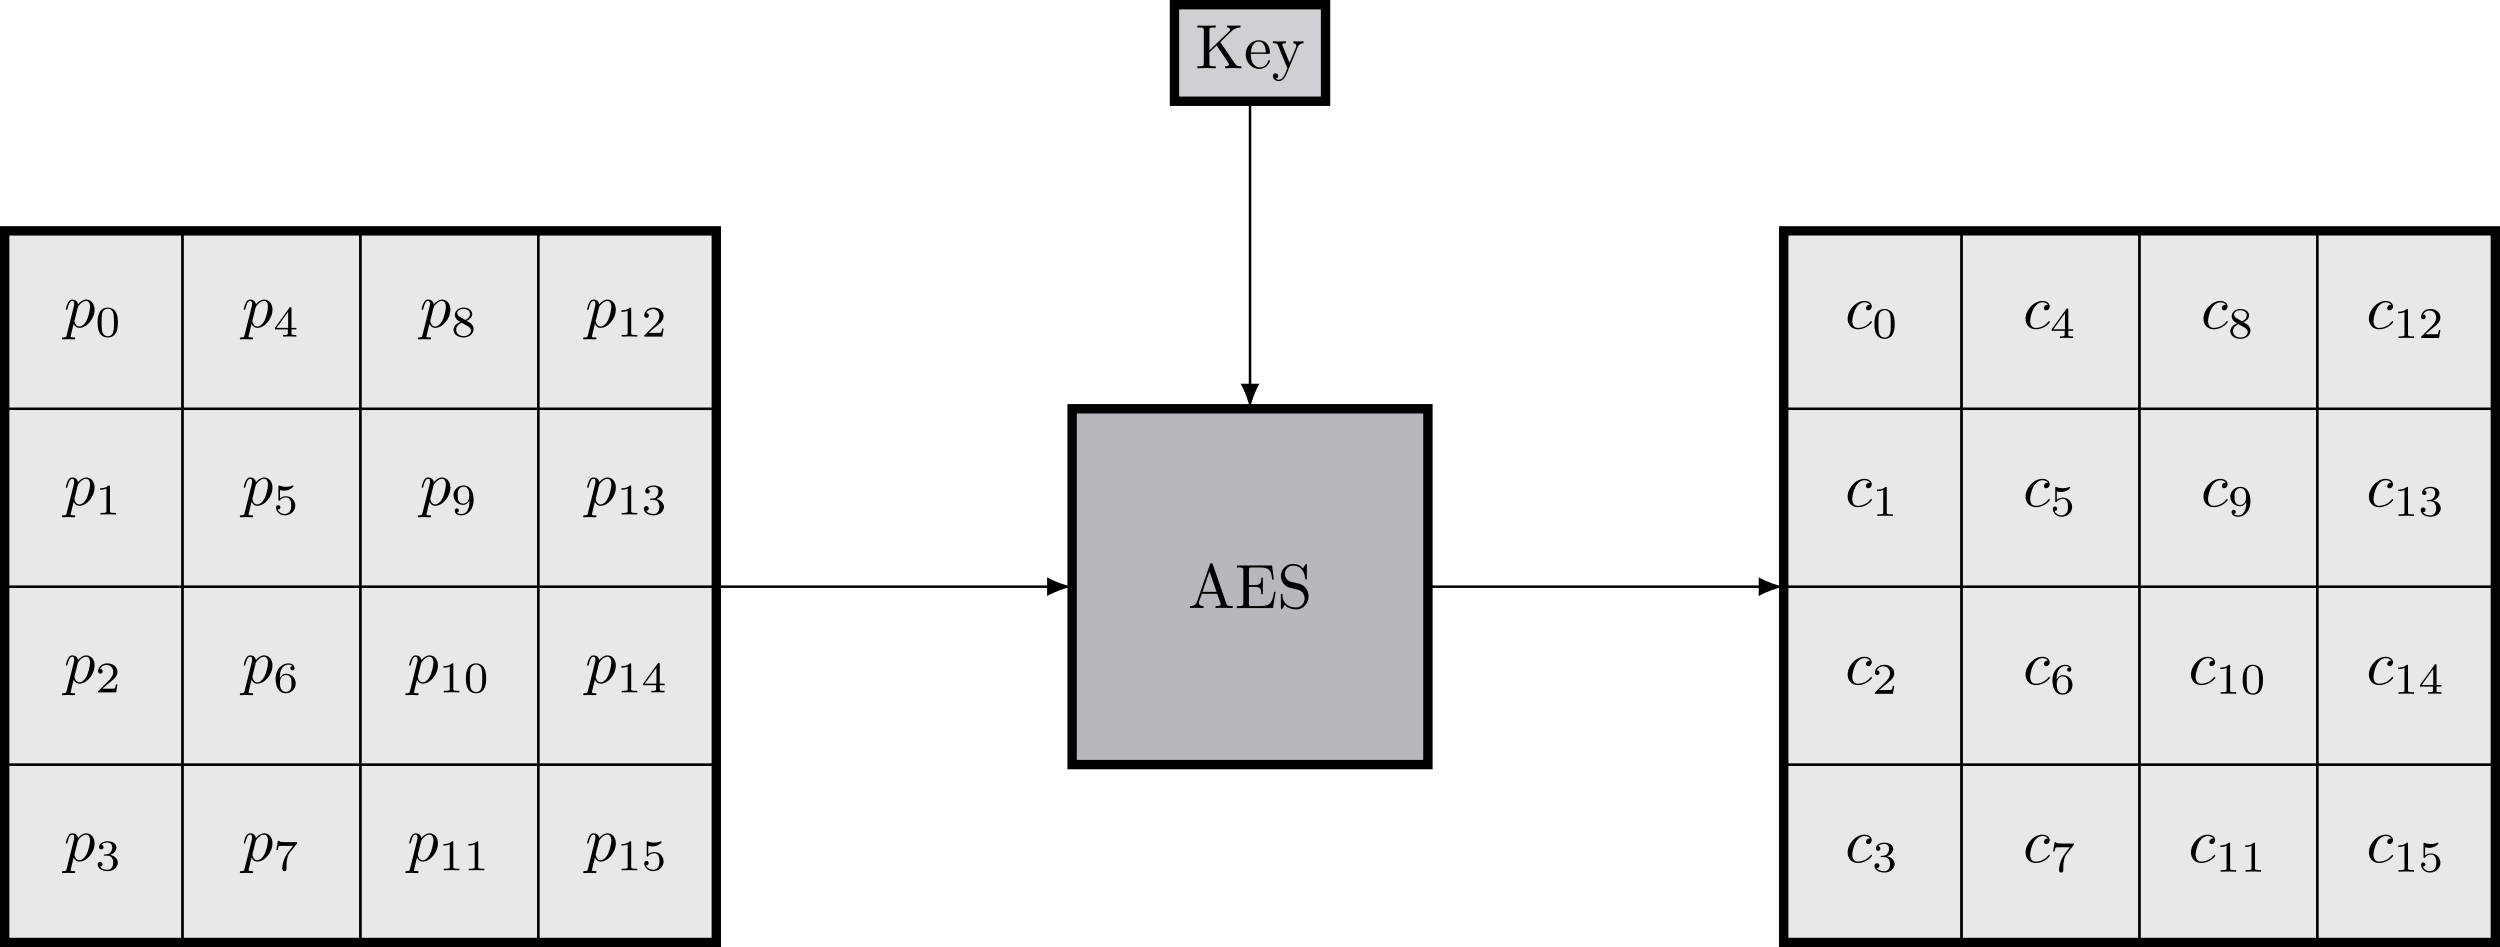 <?xml version="1.0" encoding="UTF-8" standalone="no"?>
<svg
   width="398.345pt"
   height="150.92pt"
   viewBox="0 0 398.345 150.92"
   version="1.1"
   id="svg507"
   sodipodi:docname="aes_encryption.pdf"
   xmlns:inkscape="http://www.inkscape.org/namespaces/inkscape"
   xmlns:sodipodi="http://sodipodi.sourceforge.net/DTD/sodipodi-0.dtd"
   xmlns:xlink="http://www.w3.org/1999/xlink"
   xmlns="http://www.w3.org/2000/svg"
   xmlns:svg="http://www.w3.org/2000/svg">
  <sodipodi:namedview
     id="namedview509"
     pagecolor="#ffffff"
     bordercolor="#666666"
     borderopacity="1.0"
     inkscape:showpageshadow="2"
     inkscape:pageopacity="0.0"
     inkscape:pagecheckerboard="0"
     inkscape:deskcolor="#d1d1d1"
     inkscape:document-units="pt" />
  <defs
     id="defs97">
    <g
       id="g59">
      <g
         id="glyph-0-0" />
      <g
         id="glyph-0-1">
        <path
           d="M 0.453 1.219 C 0.375 1.562 0.344 1.625 -0.094 1.625 C -0.203 1.625 -0.312 1.625 -0.312 1.812 C -0.312 1.891 -0.266 1.938 -0.188 1.938 C 0.078 1.938 0.375 1.906 0.641 1.906 C 0.984 1.906 1.312 1.938 1.641 1.938 C 1.688 1.938 1.812 1.938 1.812 1.734 C 1.812 1.625 1.719 1.625 1.578 1.625 C 1.078 1.625 1.078 1.562 1.078 1.469 C 1.078 1.344 1.5 -0.281 1.562 -0.531 C 1.688 -0.234 1.969 0.109 2.484 0.109 C 3.641 0.109 4.891 -1.344 4.891 -2.812 C 4.891 -3.75 4.312 -4.406 3.562 -4.406 C 3.062 -4.406 2.578 -4.047 2.25 -3.656 C 2.156 -4.203 1.719 -4.406 1.359 -4.406 C 0.891 -4.406 0.703 -4.016 0.625 -3.844 C 0.438 -3.5 0.312 -2.906 0.312 -2.875 C 0.312 -2.766 0.406 -2.766 0.422 -2.766 C 0.531 -2.766 0.531 -2.781 0.594 -3 C 0.766 -3.703 0.969 -4.188 1.328 -4.188 C 1.5 -4.188 1.641 -4.109 1.641 -3.734 C 1.641 -3.5 1.609 -3.391 1.562 -3.219 Z M 2.203 -3.109 C 2.266 -3.375 2.547 -3.656 2.719 -3.812 C 3.078 -4.109 3.359 -4.188 3.531 -4.188 C 3.922 -4.188 4.172 -3.844 4.172 -3.25 C 4.172 -2.656 3.844 -1.516 3.656 -1.141 C 3.312 -0.438 2.844 -0.109 2.469 -0.109 C 1.812 -0.109 1.688 -0.938 1.688 -1 C 1.688 -1.016 1.688 -1.031 1.719 -1.156 Z M 2.203 -3.109 "
           id="path3" />
      </g>
      <g
         id="glyph-0-2">
        <path
           d="M 3.953 -3.781 C 3.781 -3.781 3.656 -3.781 3.516 -3.656 C 3.344 -3.5 3.328 -3.328 3.328 -3.266 C 3.328 -3.016 3.516 -2.906 3.703 -2.906 C 3.984 -2.906 4.25 -3.156 4.25 -3.547 C 4.25 -4.031 3.781 -4.406 3.078 -4.406 C 1.734 -4.406 0.406 -2.984 0.406 -1.578 C 0.406 -0.672 0.984 0.109 2.031 0.109 C 3.453 0.109 4.281 -0.953 4.281 -1.062 C 4.281 -1.125 4.234 -1.203 4.172 -1.203 C 4.109 -1.203 4.094 -1.172 4.031 -1.094 C 3.25 -0.109 2.156 -0.109 2.047 -0.109 C 1.422 -0.109 1.141 -0.594 1.141 -1.203 C 1.141 -1.609 1.344 -2.578 1.688 -3.188 C 2 -3.766 2.547 -4.188 3.094 -4.188 C 3.422 -4.188 3.812 -4.062 3.953 -3.781 Z M 3.953 -3.781 "
           id="path6" />
      </g>
      <g
         id="glyph-1-0" />
      <g
         id="glyph-1-1">
        <path
           d="M 1.906 -2.328 C 2.453 -2.328 2.844 -1.953 2.844 -1.203 C 2.844 -0.344 2.328 -0.078 1.938 -0.078 C 1.656 -0.078 1.031 -0.156 0.75 -0.578 C 1.078 -0.578 1.156 -0.812 1.156 -0.969 C 1.156 -1.188 0.984 -1.344 0.766 -1.344 C 0.578 -1.344 0.375 -1.219 0.375 -0.938 C 0.375 -0.281 1.094 0.141 1.938 0.141 C 2.906 0.141 3.578 -0.516 3.578 -1.203 C 3.578 -1.75 3.141 -2.297 2.375 -2.453 C 3.094 -2.719 3.359 -3.234 3.359 -3.672 C 3.359 -4.219 2.734 -4.625 1.953 -4.625 C 1.188 -4.625 0.594 -4.25 0.594 -3.688 C 0.594 -3.453 0.75 -3.328 0.953 -3.328 C 1.172 -3.328 1.312 -3.484 1.312 -3.672 C 1.312 -3.875 1.172 -4.031 0.953 -4.047 C 1.203 -4.344 1.672 -4.422 1.938 -4.422 C 2.25 -4.422 2.688 -4.266 2.688 -3.672 C 2.688 -3.375 2.594 -3.047 2.406 -2.844 C 2.188 -2.578 1.984 -2.562 1.641 -2.531 C 1.469 -2.516 1.453 -2.516 1.422 -2.516 C 1.406 -2.516 1.344 -2.5 1.344 -2.422 C 1.344 -2.328 1.406 -2.328 1.531 -2.328 Z M 1.906 -2.328 "
           id="path10" />
      </g>
      <g
         id="glyph-1-2">
        <path
           d="M 3.516 -1.266 L 3.281 -1.266 C 3.266 -1.109 3.188 -0.703 3.094 -0.641 C 3.047 -0.594 2.516 -0.594 2.406 -0.594 L 1.125 -0.594 C 1.859 -1.234 2.109 -1.438 2.516 -1.766 C 3.031 -2.172 3.516 -2.609 3.516 -3.266 C 3.516 -4.109 2.781 -4.625 1.891 -4.625 C 1.031 -4.625 0.438 -4.016 0.438 -3.375 C 0.438 -3.031 0.734 -2.984 0.812 -2.984 C 0.969 -2.984 1.172 -3.109 1.172 -3.359 C 1.172 -3.484 1.125 -3.734 0.766 -3.734 C 0.984 -4.219 1.453 -4.375 1.781 -4.375 C 2.484 -4.375 2.844 -3.828 2.844 -3.266 C 2.844 -2.656 2.406 -2.188 2.188 -1.938 L 0.516 -0.266 C 0.438 -0.203 0.438 -0.188 0.438 0 L 3.312 0 Z M 3.516 -1.266 "
           id="path13" />
      </g>
      <g
         id="glyph-1-3">
        <path
           d="M 2.328 -4.438 C 2.328 -4.625 2.328 -4.625 2.125 -4.625 C 1.672 -4.188 1.047 -4.188 0.766 -4.188 L 0.766 -3.938 C 0.922 -3.938 1.391 -3.938 1.766 -4.125 L 1.766 -0.578 C 1.766 -0.344 1.766 -0.25 1.078 -0.25 L 0.812 -0.25 L 0.812 0 C 0.938 0 1.797 -0.031 2.047 -0.031 C 2.266 -0.031 3.141 0 3.297 0 L 3.297 -0.25 L 3.031 -0.25 C 2.328 -0.25 2.328 -0.344 2.328 -0.578 Z M 2.328 -4.438 "
           id="path16" />
      </g>
      <g
         id="glyph-1-4">
        <path
           d="M 3.594 -2.219 C 3.594 -2.984 3.5 -3.547 3.188 -4.031 C 2.969 -4.344 2.531 -4.625 1.984 -4.625 C 0.359 -4.625 0.359 -2.719 0.359 -2.219 C 0.359 -1.719 0.359 0.141 1.984 0.141 C 3.594 0.141 3.594 -1.719 3.594 -2.219 Z M 1.984 -0.062 C 1.656 -0.062 1.234 -0.25 1.094 -0.812 C 1 -1.219 1 -1.797 1 -2.312 C 1 -2.828 1 -3.359 1.094 -3.734 C 1.25 -4.281 1.688 -4.438 1.984 -4.438 C 2.359 -4.438 2.719 -4.203 2.844 -3.797 C 2.953 -3.422 2.969 -2.922 2.969 -2.312 C 2.969 -1.797 2.969 -1.281 2.875 -0.844 C 2.734 -0.203 2.266 -0.062 1.984 -0.062 Z M 1.984 -0.062 "
           id="path19" />
      </g>
      <g
         id="glyph-1-5">
        <path
           d="M 3.734 -4.203 C 3.797 -4.297 3.797 -4.312 3.797 -4.484 L 1.969 -4.484 C 1.688 -4.484 1.609 -4.5 1.359 -4.516 C 1 -4.547 0.984 -4.594 0.969 -4.703 L 0.734 -4.703 L 0.484 -3.219 L 0.719 -3.219 C 0.734 -3.328 0.812 -3.781 0.922 -3.859 C 0.969 -3.891 1.547 -3.891 1.641 -3.891 L 3.156 -3.891 C 2.938 -3.609 2.578 -3.172 2.438 -2.969 C 1.531 -1.781 1.438 -0.672 1.438 -0.266 C 1.438 -0.188 1.438 0.141 1.766 0.141 C 2.109 0.141 2.109 -0.172 2.109 -0.266 L 2.109 -0.547 C 2.109 -1.891 2.391 -2.516 2.688 -2.891 Z M 3.734 -4.203 "
           id="path22" />
      </g>
      <g
         id="glyph-1-6">
        <path
           d="M 1.047 -2.281 C 1.047 -2.844 1.094 -3.359 1.359 -3.797 C 1.594 -4.172 1.969 -4.422 2.422 -4.422 C 2.625 -4.422 2.906 -4.375 3.047 -4.188 C 2.875 -4.172 2.719 -4.047 2.719 -3.844 C 2.719 -3.672 2.844 -3.516 3.047 -3.516 C 3.266 -3.516 3.391 -3.656 3.391 -3.859 C 3.391 -4.266 3.094 -4.625 2.406 -4.625 C 1.406 -4.625 0.375 -3.703 0.375 -2.203 C 0.375 -0.406 1.219 0.141 2 0.141 C 2.844 0.141 3.578 -0.516 3.578 -1.422 C 3.578 -2.312 2.875 -2.969 2.062 -2.969 C 1.5 -2.969 1.203 -2.594 1.047 -2.281 Z M 2 -0.078 C 1.641 -0.078 1.375 -0.281 1.219 -0.594 C 1.125 -0.797 1.062 -1.156 1.062 -1.562 C 1.062 -2.25 1.469 -2.766 2.031 -2.766 C 2.344 -2.766 2.562 -2.641 2.734 -2.391 C 2.906 -2.125 2.906 -1.828 2.906 -1.422 C 2.906 -1.031 2.906 -0.734 2.719 -0.453 C 2.562 -0.219 2.328 -0.078 2 -0.078 Z M 2 -0.078 "
           id="path25" />
      </g>
      <g
         id="glyph-1-7">
        <path
           d="M 1.078 -3.891 C 1.438 -3.797 1.641 -3.797 1.75 -3.797 C 2.672 -3.797 3.219 -4.422 3.219 -4.531 C 3.219 -4.609 3.172 -4.625 3.141 -4.625 C 3.125 -4.625 3.109 -4.625 3.078 -4.609 C 2.906 -4.547 2.547 -4.406 2.031 -4.406 C 1.828 -4.406 1.469 -4.422 1.016 -4.594 C 0.938 -4.625 0.922 -4.625 0.922 -4.625 C 0.828 -4.625 0.828 -4.547 0.828 -4.438 L 0.828 -2.391 C 0.828 -2.266 0.828 -2.188 0.938 -2.188 C 1 -2.188 1.016 -2.188 1.078 -2.281 C 1.375 -2.656 1.812 -2.719 2.047 -2.719 C 2.469 -2.719 2.656 -2.391 2.688 -2.328 C 2.812 -2.094 2.859 -1.828 2.859 -1.422 C 2.859 -1.219 2.859 -0.812 2.641 -0.5 C 2.469 -0.25 2.172 -0.078 1.828 -0.078 C 1.375 -0.078 0.906 -0.328 0.734 -0.797 C 1 -0.781 1.141 -0.953 1.141 -1.141 C 1.141 -1.438 0.875 -1.484 0.781 -1.484 C 0.781 -1.484 0.438 -1.484 0.438 -1.109 C 0.438 -0.484 1.016 0.141 1.844 0.141 C 2.734 0.141 3.516 -0.516 3.516 -1.406 C 3.516 -2.188 2.922 -2.906 2.062 -2.906 C 1.75 -2.906 1.391 -2.844 1.078 -2.578 Z M 1.078 -3.891 "
           id="path28" />
      </g>
      <g
         id="glyph-1-8">
        <path
           d="M 3.688 -1.141 L 3.688 -1.391 L 2.906 -1.391 L 2.906 -4.5 C 2.906 -4.641 2.906 -4.703 2.766 -4.703 C 2.672 -4.703 2.641 -4.703 2.578 -4.594 L 0.266 -1.391 L 0.266 -1.141 L 2.328 -1.141 L 2.328 -0.578 C 2.328 -0.328 2.328 -0.25 1.75 -0.25 L 1.562 -0.25 L 1.562 0 C 1.922 -0.016 2.359 -0.031 2.609 -0.031 C 2.875 -0.031 3.312 -0.016 3.672 0 L 3.672 -0.25 L 3.484 -0.25 C 2.906 -0.25 2.906 -0.328 2.906 -0.578 L 2.906 -1.141 Z M 2.375 -3.938 L 2.375 -1.391 L 0.531 -1.391 Z M 2.375 -3.938 "
           id="path31" />
      </g>
      <g
         id="glyph-1-9">
        <path
           d="M 2.906 -2.078 C 2.906 -0.344 2.062 -0.078 1.641 -0.078 C 1.484 -0.078 1.109 -0.094 0.922 -0.312 C 1.219 -0.344 1.234 -0.578 1.234 -0.641 C 1.234 -0.812 1.109 -0.969 0.906 -0.969 C 0.703 -0.969 0.578 -0.828 0.578 -0.625 C 0.578 -0.156 0.969 0.141 1.641 0.141 C 2.641 0.141 3.578 -0.797 3.578 -2.297 C 3.578 -4.016 2.812 -4.625 2 -4.625 C 1.766 -4.625 1.297 -4.594 0.891 -4.203 C 0.656 -3.969 0.375 -3.703 0.375 -3.078 C 0.375 -2.188 1.078 -1.531 1.891 -1.531 C 2.453 -1.531 2.75 -1.906 2.906 -2.219 Z M 1.938 -1.734 C 1.656 -1.734 1.406 -1.812 1.203 -2.141 C 1.047 -2.391 1.047 -2.688 1.047 -3.078 C 1.047 -3.484 1.047 -3.75 1.25 -4.031 C 1.422 -4.281 1.641 -4.422 2 -4.422 C 2.359 -4.422 2.578 -4.203 2.688 -4.016 C 2.875 -3.734 2.891 -3.234 2.891 -3 C 2.891 -2.094 2.375 -1.734 1.938 -1.734 Z M 1.938 -1.734 "
           id="path34" />
      </g>
      <g
         id="glyph-1-10">
        <path
           d="M 2.469 -2.516 C 3.016 -2.781 3.359 -3.109 3.359 -3.594 C 3.359 -4.266 2.656 -4.625 1.984 -4.625 C 1.219 -4.625 0.594 -4.125 0.594 -3.469 C 0.594 -3.141 0.75 -2.906 0.875 -2.766 C 1 -2.609 1.047 -2.578 1.453 -2.344 C 1.062 -2.172 0.375 -1.797 0.375 -1.062 C 0.375 -0.297 1.172 0.141 1.969 0.141 C 2.859 0.141 3.578 -0.422 3.578 -1.172 C 3.578 -1.641 3.312 -2.031 2.906 -2.266 C 2.812 -2.328 2.578 -2.453 2.469 -2.516 Z M 1.344 -3.172 C 1.156 -3.281 0.969 -3.469 0.969 -3.734 C 0.969 -4.172 1.469 -4.422 1.969 -4.422 C 2.516 -4.422 3 -4.078 3 -3.594 C 3 -2.969 2.266 -2.656 2.266 -2.656 C 2.25 -2.656 2.234 -2.656 2.188 -2.688 Z M 1.672 -2.203 L 2.641 -1.656 C 2.812 -1.547 3.156 -1.344 3.156 -0.938 C 3.156 -0.406 2.578 -0.078 1.984 -0.078 C 1.344 -0.078 0.797 -0.5 0.797 -1.062 C 0.797 -1.578 1.172 -1.984 1.672 -2.203 Z M 1.672 -2.203 "
           id="path37" />
      </g>
      <g
         id="glyph-2-0" />
      <g
         id="glyph-2-1">
        <path
           d="M 3.969 -6.938 C 3.922 -7.062 3.891 -7.141 3.734 -7.141 C 3.578 -7.141 3.547 -7.078 3.5 -6.938 L 1.438 -0.984 C 1.25 -0.469 0.859 -0.312 0.312 -0.312 L 0.312 0 C 0.547 -0.016 0.984 -0.031 1.328 -0.031 C 1.641 -0.031 2.156 -0.016 2.484 0 L 2.484 -0.312 C 1.984 -0.312 1.734 -0.562 1.734 -0.812 C 1.734 -0.844 1.75 -0.953 1.75 -0.969 L 2.219 -2.266 L 4.672 -2.266 L 5.203 -0.75 C 5.219 -0.703 5.234 -0.641 5.234 -0.609 C 5.234 -0.312 4.672 -0.312 4.406 -0.312 L 4.406 0 C 4.766 -0.031 5.469 -0.031 5.844 -0.031 C 6.266 -0.031 6.734 -0.016 7.141 0 L 7.141 -0.312 L 6.969 -0.312 C 6.375 -0.312 6.234 -0.375 6.125 -0.703 Z M 3.438 -5.828 L 4.562 -2.578 L 2.328 -2.578 Z M 3.438 -5.828 "
           id="path41" />
      </g>
      <g
         id="glyph-2-2">
        <path
           d="M 1.359 -0.781 C 1.359 -0.422 1.328 -0.312 0.562 -0.312 L 0.328 -0.312 L 0.328 0 L 6.078 0 L 6.5 -2.578 L 6.25 -2.578 C 6 -1.031 5.766 -0.312 4.062 -0.312 L 2.734 -0.312 C 2.266 -0.312 2.25 -0.375 2.25 -0.703 L 2.25 -3.375 L 3.141 -3.375 C 4.109 -3.375 4.219 -3.047 4.219 -2.203 L 4.469 -2.203 L 4.469 -4.844 L 4.219 -4.844 C 4.219 -3.984 4.109 -3.672 3.141 -3.672 L 2.25 -3.672 L 2.25 -6.078 C 2.25 -6.406 2.266 -6.469 2.734 -6.469 L 4.016 -6.469 C 5.547 -6.469 5.812 -5.922 5.969 -4.531 L 6.219 -4.531 L 5.938 -6.781 L 0.328 -6.781 L 0.328 -6.469 L 0.562 -6.469 C 1.328 -6.469 1.359 -6.359 1.359 -6 Z M 1.359 -0.781 "
           id="path44" />
      </g>
      <g
         id="glyph-2-3">
        <path
           d="M 3.484 -3.875 L 2.203 -4.172 C 1.578 -4.328 1.203 -4.859 1.203 -5.438 C 1.203 -6.141 1.734 -6.75 2.516 -6.75 C 4.172 -6.75 4.391 -5.109 4.453 -4.672 C 4.469 -4.609 4.469 -4.547 4.578 -4.547 C 4.703 -4.547 4.703 -4.594 4.703 -4.781 L 4.703 -6.781 C 4.703 -6.953 4.703 -7.031 4.594 -7.031 C 4.531 -7.031 4.516 -7.016 4.453 -6.891 L 4.094 -6.328 C 3.797 -6.625 3.391 -7.031 2.5 -7.031 C 1.391 -7.031 0.562 -6.156 0.562 -5.094 C 0.562 -4.266 1.094 -3.531 1.859 -3.266 C 1.969 -3.234 2.484 -3.109 3.188 -2.938 C 3.453 -2.875 3.75 -2.797 4.031 -2.438 C 4.234 -2.172 4.344 -1.844 4.344 -1.516 C 4.344 -0.812 3.844 -0.094 3 -0.094 C 2.719 -0.094 1.953 -0.141 1.422 -0.625 C 0.844 -1.172 0.812 -1.797 0.812 -2.156 C 0.797 -2.266 0.719 -2.266 0.688 -2.266 C 0.562 -2.266 0.562 -2.188 0.562 -2.016 L 0.562 -0.016 C 0.562 0.156 0.562 0.219 0.672 0.219 C 0.734 0.219 0.75 0.203 0.812 0.094 C 0.812 0.078 0.844 0.047 1.172 -0.484 C 1.484 -0.141 2.125 0.219 3.016 0.219 C 4.172 0.219 4.969 -0.75 4.969 -1.859 C 4.969 -2.844 4.312 -3.672 3.484 -3.875 Z M 3.484 -3.875 "
           id="path47" />
      </g>
      <g
         id="glyph-2-4">
        <path
           d="M 3.984 -4.172 L 5.781 -5.906 C 5.859 -5.984 6.391 -6.484 7.203 -6.5 L 7.203 -6.812 C 6.938 -6.781 6.625 -6.781 6.344 -6.781 C 5.984 -6.781 5.422 -6.781 5.078 -6.812 L 5.078 -6.5 C 5.484 -6.484 5.547 -6.266 5.547 -6.172 C 5.547 -6.016 5.438 -5.906 5.359 -5.844 L 2.25 -2.859 L 2.25 -6.031 C 2.25 -6.391 2.266 -6.5 3.031 -6.5 L 3.266 -6.5 L 3.266 -6.812 C 2.922 -6.781 2.188 -6.781 1.797 -6.781 C 1.422 -6.781 0.672 -6.781 0.328 -6.812 L 0.328 -6.5 L 0.562 -6.5 C 1.328 -6.5 1.359 -6.391 1.359 -6.031 L 1.359 -0.781 C 1.359 -0.422 1.328 -0.312 0.562 -0.312 L 0.328 -0.312 L 0.328 0 C 0.672 -0.031 1.422 -0.031 1.797 -0.031 C 2.172 -0.031 2.922 -0.031 3.266 0 L 3.266 -0.312 L 3.031 -0.312 C 2.266 -0.312 2.25 -0.422 2.25 -0.781 L 2.25 -2.516 L 3.406 -3.625 L 5.203 -0.953 C 5.266 -0.859 5.359 -0.734 5.359 -0.609 C 5.359 -0.312 4.969 -0.312 4.766 -0.312 L 4.766 0 C 5.109 -0.031 5.812 -0.031 6.188 -0.031 C 6.547 -0.031 6.922 -0.016 7.344 0 L 7.344 -0.312 C 6.797 -0.312 6.594 -0.344 6.297 -0.781 Z M 3.984 -4.172 "
           id="path50" />
      </g>
      <g
         id="glyph-2-5">
        <path
           d="M 1.109 -2.516 C 1.172 -4 2.016 -4.25 2.359 -4.25 C 3.375 -4.25 3.484 -2.906 3.484 -2.516 Z M 1.109 -2.297 L 3.891 -2.297 C 4.109 -2.297 4.141 -2.297 4.141 -2.516 C 4.141 -3.5 3.594 -4.469 2.359 -4.469 C 1.203 -4.469 0.281 -3.438 0.281 -2.188 C 0.281 -0.859 1.328 0.109 2.469 0.109 C 3.688 0.109 4.141 -1 4.141 -1.188 C 4.141 -1.281 4.062 -1.312 4 -1.312 C 3.922 -1.312 3.891 -1.25 3.875 -1.172 C 3.531 -0.141 2.625 -0.141 2.531 -0.141 C 2.031 -0.141 1.641 -0.438 1.406 -0.812 C 1.109 -1.281 1.109 -1.938 1.109 -2.297 Z M 1.109 -2.297 "
           id="path53" />
      </g>
      <g
         id="glyph-2-6">
        <path
           d="M 4.141 -3.344 C 4.391 -3.984 4.906 -3.984 5.062 -3.984 L 5.062 -4.297 C 4.828 -4.281 4.547 -4.266 4.312 -4.266 C 4.141 -4.266 3.672 -4.281 3.453 -4.297 L 3.453 -3.984 C 3.766 -3.984 3.922 -3.812 3.922 -3.562 C 3.922 -3.453 3.906 -3.438 3.859 -3.312 L 2.844 -0.875 L 1.75 -3.547 C 1.703 -3.656 1.688 -3.688 1.688 -3.734 C 1.688 -3.984 2.047 -3.984 2.25 -3.984 L 2.25 -4.297 C 1.984 -4.281 1.328 -4.266 1.156 -4.266 C 0.891 -4.266 0.484 -4.281 0.188 -4.297 L 0.188 -3.984 C 0.672 -3.984 0.859 -3.984 1 -3.641 L 2.5 0 C 2.438 0.125 2.297 0.453 2.25 0.594 C 2.031 1.141 1.75 1.828 1.109 1.828 C 1.062 1.828 0.828 1.828 0.641 1.641 C 0.953 1.609 1.031 1.391 1.031 1.219 C 1.031 0.969 0.844 0.812 0.609 0.812 C 0.406 0.812 0.188 0.938 0.188 1.234 C 0.188 1.688 0.609 2.047 1.109 2.047 C 1.734 2.047 2.141 1.469 2.375 0.906 Z M 4.141 -3.344 "
           id="path56" />
      </g>
    </g>
    <clipPath
       id="clip-0">
      <path
         clip-rule="nonzero"
         d="M 0 121 L 30 121 L 30 150.922 L 0 150.922 Z M 0 121 "
         id="path61" />
    </clipPath>
    <clipPath
       id="clip-1">
      <path
         clip-rule="nonzero"
         d="M 29 121 L 58 121 L 58 150.922 L 29 150.922 Z M 29 121 "
         id="path64" />
    </clipPath>
    <clipPath
       id="clip-2">
      <path
         clip-rule="nonzero"
         d="M 28 121 L 58 121 L 58 150.922 L 28 150.922 Z M 28 121 "
         id="path67" />
    </clipPath>
    <clipPath
       id="clip-3">
      <path
         clip-rule="nonzero"
         d="M 57 121 L 86 121 L 86 150.922 L 57 150.922 Z M 57 121 "
         id="path70" />
    </clipPath>
    <clipPath
       id="clip-4">
      <path
         clip-rule="nonzero"
         d="M 85 121 L 115 121 L 115 150.922 L 85 150.922 Z M 85 121 "
         id="path73" />
    </clipPath>
    <clipPath
       id="clip-5">
      <path
         clip-rule="nonzero"
         d="M 0 36 L 115 36 L 115 150.922 L 0 150.922 Z M 0 36 "
         id="path76" />
    </clipPath>
    <clipPath
       id="clip-6">
      <path
         clip-rule="nonzero"
         d="M 284 121 L 313 121 L 313 150.922 L 284 150.922 Z M 284 121 "
         id="path79" />
    </clipPath>
    <clipPath
       id="clip-7">
      <path
         clip-rule="nonzero"
         d="M 312 121 L 341 121 L 341 150.922 L 312 150.922 Z M 312 121 "
         id="path82" />
    </clipPath>
    <clipPath
       id="clip-8">
      <path
         clip-rule="nonzero"
         d="M 312 121 L 342 121 L 342 150.922 L 312 150.922 Z M 312 121 "
         id="path85" />
    </clipPath>
    <clipPath
       id="clip-9">
      <path
         clip-rule="nonzero"
         d="M 340 121 L 370 121 L 370 150.922 L 340 150.922 Z M 340 121 "
         id="path88" />
    </clipPath>
    <clipPath
       id="clip-10">
      <path
         clip-rule="nonzero"
         d="M 369 121 L 398 121 L 398 150.922 L 369 150.922 Z M 369 121 "
         id="path91" />
    </clipPath>
    <clipPath
       id="clip-11">
      <path
         clip-rule="nonzero"
         d="M 283 36 L 398.344 36 L 398.344 150.922 L 283 150.922 Z M 283 36 "
         id="path94" />
    </clipPath>
  </defs>
  <g
     clip-path="url(#clip-0)"
     id="g101">
    <path
       fill-rule="nonzero"
       fill="rgb(90.471%, 90.706%, 91.295%)"
       fill-opacity="1"
       stroke-width="0.399"
       stroke-linecap="butt"
       stroke-linejoin="miter"
       stroke="rgb(0%, 0%, 0%)"
       stroke-opacity="1"
       stroke-miterlimit="10"
       d="M -0.001 0.001 L -0.001 28.345 L 28.347 28.345 L 28.347 0.001 Z M -0.001 0.001 "
       transform="matrix(1, 0, 0, -1, 0.747, 150.173)"
       id="path99" />
  </g>
  <path
     fill-rule="nonzero"
     fill="rgb(90.471%, 90.706%, 91.295%)"
     fill-opacity="1"
     stroke-width="0.399"
     stroke-linecap="butt"
     stroke-linejoin="miter"
     stroke="rgb(0%, 0%, 0%)"
     stroke-opacity="1"
     stroke-miterlimit="10"
     d="M -0.001 28.345 L -0.001 56.693 L 28.347 56.693 L 28.347 28.345 Z M -0.001 28.345 "
     transform="matrix(1, 0, 0, -1, 0.747, 150.173)"
     id="path103" />
  <path
     fill-rule="nonzero"
     fill="rgb(90.471%, 90.706%, 91.295%)"
     fill-opacity="1"
     stroke-width="0.399"
     stroke-linecap="butt"
     stroke-linejoin="miter"
     stroke="rgb(0%, 0%, 0%)"
     stroke-opacity="1"
     stroke-miterlimit="10"
     d="M -0.001 56.693 L -0.001 85.04 L 28.347 85.04 L 28.347 56.693 Z M -0.001 56.693 "
     transform="matrix(1, 0, 0, -1, 0.747, 150.173)"
     id="path105" />
  <path
     fill-rule="nonzero"
     fill="rgb(90.471%, 90.706%, 91.295%)"
     fill-opacity="1"
     stroke-width="0.399"
     stroke-linecap="butt"
     stroke-linejoin="miter"
     stroke="rgb(0%, 0%, 0%)"
     stroke-opacity="1"
     stroke-miterlimit="10"
     d="M -0.001 85.04 L -0.001 113.388 L 28.347 113.388 L 28.347 85.04 Z M -0.001 85.04 "
     transform="matrix(1, 0, 0, -1, 0.747, 150.173)"
     id="path107" />
  <g
     clip-path="url(#clip-1)"
     id="g111">
    <path
       fill-rule="nonzero"
       fill="rgb(90.471%, 90.706%, 91.295%)"
       fill-opacity="1"
       d="M 29.094 150.172 L 29.094 121.828 L 57.441 121.828 L 57.441 150.172 Z M 29.094 150.172 "
       id="path109" />
  </g>
  <g
     clip-path="url(#clip-2)"
     id="g115">
    <path
       fill="none"
       stroke-width="0.399"
       stroke-linecap="butt"
       stroke-linejoin="miter"
       stroke="rgb(0%, 0%, 0%)"
       stroke-opacity="1"
       stroke-miterlimit="10"
       d="M 28.347 0.001 L 28.347 28.345 L 56.694 28.345 L 56.694 0.001 Z M 28.347 0.001 "
       transform="matrix(1, 0, 0, -1, 0.747, 150.173)"
       id="path113" />
  </g>
  <path
     fill-rule="nonzero"
     fill="rgb(90.471%, 90.706%, 91.295%)"
     fill-opacity="1"
     stroke-width="0.399"
     stroke-linecap="butt"
     stroke-linejoin="miter"
     stroke="rgb(0%, 0%, 0%)"
     stroke-opacity="1"
     stroke-miterlimit="10"
     d="M 28.347 28.345 L 28.347 56.693 L 56.694 56.693 L 56.694 28.345 Z M 28.347 28.345 "
     transform="matrix(1, 0, 0, -1, 0.747, 150.173)"
     id="path117" />
  <path
     fill-rule="nonzero"
     fill="rgb(90.471%, 90.706%, 91.295%)"
     fill-opacity="1"
     stroke-width="0.399"
     stroke-linecap="butt"
     stroke-linejoin="miter"
     stroke="rgb(0%, 0%, 0%)"
     stroke-opacity="1"
     stroke-miterlimit="10"
     d="M 28.347 56.693 L 28.347 85.04 L 56.694 85.04 L 56.694 56.693 Z M 28.347 56.693 "
     transform="matrix(1, 0, 0, -1, 0.747, 150.173)"
     id="path119" />
  <path
     fill-rule="nonzero"
     fill="rgb(90.471%, 90.706%, 91.295%)"
     fill-opacity="1"
     stroke-width="0.399"
     stroke-linecap="butt"
     stroke-linejoin="miter"
     stroke="rgb(0%, 0%, 0%)"
     stroke-opacity="1"
     stroke-miterlimit="10"
     d="M 28.347 85.04 L 28.347 113.388 L 56.694 113.388 L 56.694 85.04 Z M 28.347 85.04 "
     transform="matrix(1, 0, 0, -1, 0.747, 150.173)"
     id="path121" />
  <g
     clip-path="url(#clip-3)"
     id="g125">
    <path
       fill-rule="nonzero"
       fill="rgb(90.471%, 90.706%, 91.295%)"
       fill-opacity="1"
       stroke-width="0.399"
       stroke-linecap="butt"
       stroke-linejoin="miter"
       stroke="rgb(0%, 0%, 0%)"
       stroke-opacity="1"
       stroke-miterlimit="10"
       d="M 56.694 0.001 L 56.694 28.345 L 85.042 28.345 L 85.042 0.001 Z M 56.694 0.001 "
       transform="matrix(1, 0, 0, -1, 0.747, 150.173)"
       id="path123" />
  </g>
  <path
     fill-rule="nonzero"
     fill="rgb(90.471%, 90.706%, 91.295%)"
     fill-opacity="1"
     stroke-width="0.399"
     stroke-linecap="butt"
     stroke-linejoin="miter"
     stroke="rgb(0%, 0%, 0%)"
     stroke-opacity="1"
     stroke-miterlimit="10"
     d="M 56.694 28.345 L 56.694 56.693 L 85.042 56.693 L 85.042 28.345 Z M 56.694 28.345 "
     transform="matrix(1, 0, 0, -1, 0.747, 150.173)"
     id="path127" />
  <path
     fill-rule="nonzero"
     fill="rgb(90.471%, 90.706%, 91.295%)"
     fill-opacity="1"
     stroke-width="0.399"
     stroke-linecap="butt"
     stroke-linejoin="miter"
     stroke="rgb(0%, 0%, 0%)"
     stroke-opacity="1"
     stroke-miterlimit="10"
     d="M 56.694 56.693 L 56.694 85.04 L 85.042 85.04 L 85.042 56.693 Z M 56.694 56.693 "
     transform="matrix(1, 0, 0, -1, 0.747, 150.173)"
     id="path129" />
  <path
     fill-rule="nonzero"
     fill="rgb(90.471%, 90.706%, 91.295%)"
     fill-opacity="1"
     stroke-width="0.399"
     stroke-linecap="butt"
     stroke-linejoin="miter"
     stroke="rgb(0%, 0%, 0%)"
     stroke-opacity="1"
     stroke-miterlimit="10"
     d="M 56.694 85.04 L 56.694 113.388 L 85.042 113.388 L 85.042 85.04 Z M 56.694 85.04 "
     transform="matrix(1, 0, 0, -1, 0.747, 150.173)"
     id="path131" />
  <g
     clip-path="url(#clip-4)"
     id="g135">
    <path
       fill-rule="nonzero"
       fill="rgb(90.471%, 90.706%, 91.295%)"
       fill-opacity="1"
       stroke-width="0.399"
       stroke-linecap="butt"
       stroke-linejoin="miter"
       stroke="rgb(0%, 0%, 0%)"
       stroke-opacity="1"
       stroke-miterlimit="10"
       d="M 85.042 0.001 L 85.042 28.345 L 113.386 28.345 L 113.386 0.001 Z M 85.042 0.001 "
       transform="matrix(1, 0, 0, -1, 0.747, 150.173)"
       id="path133" />
  </g>
  <path
     fill-rule="nonzero"
     fill="rgb(90.471%, 90.706%, 91.295%)"
     fill-opacity="1"
     stroke-width="0.399"
     stroke-linecap="butt"
     stroke-linejoin="miter"
     stroke="rgb(0%, 0%, 0%)"
     stroke-opacity="1"
     stroke-miterlimit="10"
     d="M 85.042 28.345 L 85.042 56.693 L 113.386 56.693 L 113.386 28.345 Z M 85.042 28.345 "
     transform="matrix(1, 0, 0, -1, 0.747, 150.173)"
     id="path137" />
  <path
     fill-rule="nonzero"
     fill="rgb(90.471%, 90.706%, 91.295%)"
     fill-opacity="1"
     stroke-width="0.399"
     stroke-linecap="butt"
     stroke-linejoin="miter"
     stroke="rgb(0%, 0%, 0%)"
     stroke-opacity="1"
     stroke-miterlimit="10"
     d="M 85.042 56.693 L 85.042 85.04 L 113.386 85.04 L 113.386 56.693 Z M 85.042 56.693 "
     transform="matrix(1, 0, 0, -1, 0.747, 150.173)"
     id="path139" />
  <path
     fill-rule="nonzero"
     fill="rgb(90.471%, 90.706%, 91.295%)"
     fill-opacity="1"
     stroke-width="0.399"
     stroke-linecap="butt"
     stroke-linejoin="miter"
     stroke="rgb(0%, 0%, 0%)"
     stroke-opacity="1"
     stroke-miterlimit="10"
     d="M 85.042 85.04 L 85.042 113.388 L 113.386 113.388 L 113.386 85.04 Z M 85.042 85.04 "
     transform="matrix(1, 0, 0, -1, 0.747, 150.173)"
     id="path141" />
  <g
     clip-path="url(#clip-5)"
     id="g145">
    <path
       fill="none"
       stroke-width="1.494"
       stroke-linecap="butt"
       stroke-linejoin="miter"
       stroke="rgb(0%, 0%, 0%)"
       stroke-opacity="1"
       stroke-miterlimit="10"
       d="M -0.001 0.001 L -0.001 113.388 L 113.386 113.388 L 113.386 0.001 Z M -0.001 0.001 "
       transform="matrix(1, 0, 0, -1, 0.747, 150.173)"
       id="path143" />
  </g>
  <g
     fill="rgb(0%, 0%, 0%)"
     fill-opacity="1"
     id="g149">
    <use
       xlink:href="#glyph-0-1"
       x="10.179"
       y="137.176"
       id="use147" />
  </g>
  <g
     fill="rgb(0%, 0%, 0%)"
     fill-opacity="1"
     id="g153">
    <use
       xlink:href="#glyph-1-1"
       x="15.192"
       y="138.67"
       id="use151" />
  </g>
  <g
     fill="rgb(0%, 0%, 0%)"
     fill-opacity="1"
     id="g157">
    <use
       xlink:href="#glyph-0-1"
       x="10.179"
       y="108.829"
       id="use155" />
  </g>
  <g
     fill="rgb(0%, 0%, 0%)"
     fill-opacity="1"
     id="g161">
    <use
       xlink:href="#glyph-1-2"
       x="15.192"
       y="110.324"
       id="use159" />
  </g>
  <g
     fill="rgb(0%, 0%, 0%)"
     fill-opacity="1"
     id="g165">
    <use
       xlink:href="#glyph-0-1"
       x="10.179"
       y="80.483"
       id="use163" />
  </g>
  <g
     fill="rgb(0%, 0%, 0%)"
     fill-opacity="1"
     id="g169">
    <use
       xlink:href="#glyph-1-3"
       x="15.192"
       y="81.977"
       id="use167" />
  </g>
  <g
     fill="rgb(0%, 0%, 0%)"
     fill-opacity="1"
     id="g173">
    <use
       xlink:href="#glyph-0-1"
       x="10.179"
       y="52.136"
       id="use171" />
  </g>
  <g
     fill="rgb(0%, 0%, 0%)"
     fill-opacity="1"
     id="g177">
    <use
       xlink:href="#glyph-1-4"
       x="15.192"
       y="53.631"
       id="use175" />
  </g>
  <g
     fill="rgb(0%, 0%, 0%)"
     fill-opacity="1"
     id="g181">
    <use
       xlink:href="#glyph-0-1"
       x="38.526"
       y="137.176"
       id="use179" />
  </g>
  <g
     fill="rgb(0%, 0%, 0%)"
     fill-opacity="1"
     id="g185">
    <use
       xlink:href="#glyph-1-5"
       x="43.538"
       y="138.67"
       id="use183" />
  </g>
  <g
     fill="rgb(0%, 0%, 0%)"
     fill-opacity="1"
     id="g189">
    <use
       xlink:href="#glyph-0-1"
       x="38.526"
       y="108.829"
       id="use187" />
  </g>
  <g
     fill="rgb(0%, 0%, 0%)"
     fill-opacity="1"
     id="g193">
    <use
       xlink:href="#glyph-1-6"
       x="43.538"
       y="110.324"
       id="use191" />
  </g>
  <g
     fill="rgb(0%, 0%, 0%)"
     fill-opacity="1"
     id="g197">
    <use
       xlink:href="#glyph-0-1"
       x="38.526"
       y="80.483"
       id="use195" />
  </g>
  <g
     fill="rgb(0%, 0%, 0%)"
     fill-opacity="1"
     id="g201">
    <use
       xlink:href="#glyph-1-7"
       x="43.538"
       y="81.977"
       id="use199" />
  </g>
  <g
     fill="rgb(0%, 0%, 0%)"
     fill-opacity="1"
     id="g205">
    <use
       xlink:href="#glyph-0-1"
       x="38.526"
       y="52.136"
       id="use203" />
  </g>
  <g
     fill="rgb(0%, 0%, 0%)"
     fill-opacity="1"
     id="g209">
    <use
       xlink:href="#glyph-1-8"
       x="43.538"
       y="53.631"
       id="use207" />
  </g>
  <g
     fill="rgb(0%, 0%, 0%)"
     fill-opacity="1"
     id="g213">
    <use
       xlink:href="#glyph-0-1"
       x="64.887"
       y="137.176"
       id="use211" />
  </g>
  <g
     fill="rgb(0%, 0%, 0%)"
     fill-opacity="1"
     id="g219">
    <use
       xlink:href="#glyph-1-3"
       x="69.899"
       y="138.67"
       id="use215" />
    <use
       xlink:href="#glyph-1-3"
       x="73.871"
       y="138.67"
       id="use217" />
  </g>
  <g
     fill="rgb(0%, 0%, 0%)"
     fill-opacity="1"
     id="g223">
    <use
       xlink:href="#glyph-0-1"
       x="64.887"
       y="108.829"
       id="use221" />
  </g>
  <g
     fill="rgb(0%, 0%, 0%)"
     fill-opacity="1"
     id="g229">
    <use
       xlink:href="#glyph-1-3"
       x="69.899"
       y="110.324"
       id="use225" />
    <use
       xlink:href="#glyph-1-4"
       x="73.871"
       y="110.324"
       id="use227" />
  </g>
  <g
     fill="rgb(0%, 0%, 0%)"
     fill-opacity="1"
     id="g233">
    <use
       xlink:href="#glyph-0-1"
       x="66.872"
       y="80.483"
       id="use231" />
  </g>
  <g
     fill="rgb(0%, 0%, 0%)"
     fill-opacity="1"
     id="g237">
    <use
       xlink:href="#glyph-1-9"
       x="71.885"
       y="81.977"
       id="use235" />
  </g>
  <g
     fill="rgb(0%, 0%, 0%)"
     fill-opacity="1"
     id="g241">
    <use
       xlink:href="#glyph-0-1"
       x="66.872"
       y="52.136"
       id="use239" />
  </g>
  <g
     fill="rgb(0%, 0%, 0%)"
     fill-opacity="1"
     id="g245">
    <use
       xlink:href="#glyph-1-10"
       x="71.885"
       y="53.631"
       id="use243" />
  </g>
  <g
     fill="rgb(0%, 0%, 0%)"
     fill-opacity="1"
     id="g249">
    <use
       xlink:href="#glyph-0-1"
       x="93.233"
       y="137.176"
       id="use247" />
  </g>
  <g
     fill="rgb(0%, 0%, 0%)"
     fill-opacity="1"
     id="g255">
    <use
       xlink:href="#glyph-1-3"
       x="98.246"
       y="138.67"
       id="use251" />
    <use
       xlink:href="#glyph-1-7"
       x="102.218"
       y="138.67"
       id="use253" />
  </g>
  <g
     fill="rgb(0%, 0%, 0%)"
     fill-opacity="1"
     id="g259">
    <use
       xlink:href="#glyph-0-1"
       x="93.233"
       y="108.829"
       id="use257" />
  </g>
  <g
     fill="rgb(0%, 0%, 0%)"
     fill-opacity="1"
     id="g265">
    <use
       xlink:href="#glyph-1-3"
       x="98.246"
       y="110.324"
       id="use261" />
    <use
       xlink:href="#glyph-1-8"
       x="102.218"
       y="110.324"
       id="use263" />
  </g>
  <g
     fill="rgb(0%, 0%, 0%)"
     fill-opacity="1"
     id="g269">
    <use
       xlink:href="#glyph-0-1"
       x="93.233"
       y="80.483"
       id="use267" />
  </g>
  <g
     fill="rgb(0%, 0%, 0%)"
     fill-opacity="1"
     id="g275">
    <use
       xlink:href="#glyph-1-3"
       x="98.246"
       y="81.977"
       id="use271" />
    <use
       xlink:href="#glyph-1-1"
       x="102.218"
       y="81.977"
       id="use273" />
  </g>
  <g
     fill="rgb(0%, 0%, 0%)"
     fill-opacity="1"
     id="g279">
    <use
       xlink:href="#glyph-0-1"
       x="93.233"
       y="52.136"
       id="use277" />
  </g>
  <g
     fill="rgb(0%, 0%, 0%)"
     fill-opacity="1"
     id="g285">
    <use
       xlink:href="#glyph-1-3"
       x="98.246"
       y="53.631"
       id="use281" />
    <use
       xlink:href="#glyph-1-2"
       x="102.218"
       y="53.631"
       id="use283" />
  </g>
  <path
     fill-rule="nonzero"
     fill="rgb(71.41%, 72.118%, 73.882%)"
     fill-opacity="1"
     stroke-width="1.494"
     stroke-linecap="butt"
     stroke-linejoin="miter"
     stroke="rgb(0%, 0%, 0%)"
     stroke-opacity="1"
     stroke-miterlimit="10"
     d="M 170.081 28.345 L 170.081 85.04 L 226.773 85.04 L 226.773 28.345 Z M 170.081 28.345 "
     transform="matrix(1, 0, 0, -1, 0.747, 150.173)"
     id="path287" />
  <g
     fill="rgb(0%, 0%, 0%)"
     fill-opacity="1"
     id="g295">
    <use
       xlink:href="#glyph-2-1"
       x="189.279"
       y="96.884"
       id="use289" />
    <use
       xlink:href="#glyph-2-2"
       x="196.751"
       y="96.884"
       id="use291" />
    <use
       xlink:href="#glyph-2-3"
       x="203.531"
       y="96.884"
       id="use293" />
  </g>
  <path
     fill-rule="nonzero"
     fill="rgb(80.942%, 81.412%, 82.587%)"
     fill-opacity="1"
     stroke-width="1.494"
     stroke-linecap="butt"
     stroke-linejoin="miter"
     stroke="rgb(0%, 0%, 0%)"
     stroke-opacity="1"
     stroke-miterlimit="10"
     d="M 186.39 134.04 L 210.464 134.04 L 210.464 149.427 L 186.39 149.427 Z M 186.39 134.04 "
     transform="matrix(1, 0, 0, -1, 0.747, 150.173)"
     id="path297" />
  <g
     fill="rgb(0%, 0%, 0%)"
     fill-opacity="1"
     id="g305">
    <use
       xlink:href="#glyph-2-4"
       x="190.455"
       y="10.876"
       id="use299" />
    <use
       xlink:href="#glyph-2-5"
       x="198.204"
       y="10.876"
       id="use301" />
    <use
       xlink:href="#glyph-2-6"
       x="202.631"
       y="10.876"
       id="use303" />
  </g>
  <path
     fill="none"
     stroke-width="0.399"
     stroke-linecap="butt"
     stroke-linejoin="miter"
     stroke="rgb(0%, 0%, 0%)"
     stroke-opacity="1"
     stroke-miterlimit="10"
     d="M 113.386 56.693 L 166.495 56.693 "
     transform="matrix(1, 0, 0, -1, 0.747, 150.173)"
     id="path307" />
  <path
     fill-rule="nonzero"
     fill="rgb(0%, 0%, 0%)"
     fill-opacity="1"
     d="M 170.828 93.48 C 169.766 93.281 168.039 92.684 166.844 91.984 L 166.844 94.973 C 168.039 94.277 169.766 93.68 170.828 93.48 "
     id="path309" />
  <path
     fill="none"
     stroke-width="0.399"
     stroke-linecap="butt"
     stroke-linejoin="miter"
     stroke="rgb(0%, 0%, 0%)"
     stroke-opacity="1"
     stroke-miterlimit="10"
     d="M 226.773 56.693 L 279.882 56.693 "
     transform="matrix(1, 0, 0, -1, 0.747, 150.173)"
     id="path311" />
  <path
     fill-rule="nonzero"
     fill="rgb(0%, 0%, 0%)"
     fill-opacity="1"
     d="M 284.215 93.48 C 283.152 93.281 281.426 92.684 280.23 91.984 L 280.23 94.973 C 281.426 94.277 283.152 93.68 284.215 93.48 "
     id="path313" />
  <path
     fill="none"
     stroke-width="0.399"
     stroke-linecap="butt"
     stroke-linejoin="miter"
     stroke="rgb(0%, 0%, 0%)"
     stroke-opacity="1"
     stroke-miterlimit="10"
     d="M 198.429 133.294 L 198.429 88.626 "
     transform="matrix(1, 0, 0, -1, 0.747, 150.173)"
     id="path315" />
  <path
     fill-rule="nonzero"
     fill="rgb(0%, 0%, 0%)"
     fill-opacity="1"
     d="M 199.176 65.133 C 199.375 64.07 199.973 62.344 200.668 61.148 L 197.68 61.148 C 198.379 62.344 198.977 64.07 199.176 65.133 "
     id="path317" />
  <g
     clip-path="url(#clip-6)"
     id="g321">
    <path
       fill-rule="nonzero"
       fill="rgb(90.471%, 90.706%, 91.295%)"
       fill-opacity="1"
       stroke-width="0.399"
       stroke-linecap="butt"
       stroke-linejoin="miter"
       stroke="rgb(0%, 0%, 0%)"
       stroke-opacity="1"
       stroke-miterlimit="10"
       d="M 283.468 0.001 L 283.468 28.345 L 311.815 28.345 L 311.815 0.001 Z M 283.468 0.001 "
       transform="matrix(1, 0, 0, -1, 0.747, 150.173)"
       id="path319" />
  </g>
  <path
     fill-rule="nonzero"
     fill="rgb(90.471%, 90.706%, 91.295%)"
     fill-opacity="1"
     stroke-width="0.399"
     stroke-linecap="butt"
     stroke-linejoin="miter"
     stroke="rgb(0%, 0%, 0%)"
     stroke-opacity="1"
     stroke-miterlimit="10"
     d="M 283.468 28.345 L 283.468 56.693 L 311.815 56.693 L 311.815 28.345 Z M 283.468 28.345 "
     transform="matrix(1, 0, 0, -1, 0.747, 150.173)"
     id="path323" />
  <path
     fill-rule="nonzero"
     fill="rgb(90.471%, 90.706%, 91.295%)"
     fill-opacity="1"
     stroke-width="0.399"
     stroke-linecap="butt"
     stroke-linejoin="miter"
     stroke="rgb(0%, 0%, 0%)"
     stroke-opacity="1"
     stroke-miterlimit="10"
     d="M 283.468 56.693 L 283.468 85.04 L 311.815 85.04 L 311.815 56.693 Z M 283.468 56.693 "
     transform="matrix(1, 0, 0, -1, 0.747, 150.173)"
     id="path325" />
  <path
     fill-rule="nonzero"
     fill="rgb(90.471%, 90.706%, 91.295%)"
     fill-opacity="1"
     stroke-width="0.399"
     stroke-linecap="butt"
     stroke-linejoin="miter"
     stroke="rgb(0%, 0%, 0%)"
     stroke-opacity="1"
     stroke-miterlimit="10"
     d="M 283.468 85.04 L 283.468 113.388 L 311.815 113.388 L 311.815 85.04 Z M 283.468 85.04 "
     transform="matrix(1, 0, 0, -1, 0.747, 150.173)"
     id="path327" />
  <g
     clip-path="url(#clip-7)"
     id="g331">
    <path
       fill-rule="nonzero"
       fill="rgb(90.471%, 90.706%, 91.295%)"
       fill-opacity="1"
       d="M 312.562 150.172 L 312.562 121.828 L 340.91 121.828 L 340.91 150.172 Z M 312.562 150.172 "
       id="path329" />
  </g>
  <g
     clip-path="url(#clip-8)"
     id="g335">
    <path
       fill="none"
       stroke-width="0.399"
       stroke-linecap="butt"
       stroke-linejoin="miter"
       stroke="rgb(0%, 0%, 0%)"
       stroke-opacity="1"
       stroke-miterlimit="10"
       d="M 311.815 0.001 L 311.815 28.345 L 340.163 28.345 L 340.163 0.001 Z M 311.815 0.001 "
       transform="matrix(1, 0, 0, -1, 0.747, 150.173)"
       id="path333" />
  </g>
  <path
     fill-rule="nonzero"
     fill="rgb(90.471%, 90.706%, 91.295%)"
     fill-opacity="1"
     stroke-width="0.399"
     stroke-linecap="butt"
     stroke-linejoin="miter"
     stroke="rgb(0%, 0%, 0%)"
     stroke-opacity="1"
     stroke-miterlimit="10"
     d="M 311.815 28.345 L 311.815 56.693 L 340.163 56.693 L 340.163 28.345 Z M 311.815 28.345 "
     transform="matrix(1, 0, 0, -1, 0.747, 150.173)"
     id="path337" />
  <path
     fill-rule="nonzero"
     fill="rgb(90.471%, 90.706%, 91.295%)"
     fill-opacity="1"
     stroke-width="0.399"
     stroke-linecap="butt"
     stroke-linejoin="miter"
     stroke="rgb(0%, 0%, 0%)"
     stroke-opacity="1"
     stroke-miterlimit="10"
     d="M 311.815 56.693 L 311.815 85.04 L 340.163 85.04 L 340.163 56.693 Z M 311.815 56.693 "
     transform="matrix(1, 0, 0, -1, 0.747, 150.173)"
     id="path339" />
  <path
     fill-rule="nonzero"
     fill="rgb(90.471%, 90.706%, 91.295%)"
     fill-opacity="1"
     stroke-width="0.399"
     stroke-linecap="butt"
     stroke-linejoin="miter"
     stroke="rgb(0%, 0%, 0%)"
     stroke-opacity="1"
     stroke-miterlimit="10"
     d="M 311.815 85.04 L 311.815 113.388 L 340.163 113.388 L 340.163 85.04 Z M 311.815 85.04 "
     transform="matrix(1, 0, 0, -1, 0.747, 150.173)"
     id="path341" />
  <g
     clip-path="url(#clip-9)"
     id="g345">
    <path
       fill-rule="nonzero"
       fill="rgb(90.471%, 90.706%, 91.295%)"
       fill-opacity="1"
       stroke-width="0.399"
       stroke-linecap="butt"
       stroke-linejoin="miter"
       stroke="rgb(0%, 0%, 0%)"
       stroke-opacity="1"
       stroke-miterlimit="10"
       d="M 340.163 0.001 L 340.163 28.345 L 368.507 28.345 L 368.507 0.001 Z M 340.163 0.001 "
       transform="matrix(1, 0, 0, -1, 0.747, 150.173)"
       id="path343" />
  </g>
  <path
     fill-rule="nonzero"
     fill="rgb(90.471%, 90.706%, 91.295%)"
     fill-opacity="1"
     stroke-width="0.399"
     stroke-linecap="butt"
     stroke-linejoin="miter"
     stroke="rgb(0%, 0%, 0%)"
     stroke-opacity="1"
     stroke-miterlimit="10"
     d="M 340.163 28.345 L 340.163 56.693 L 368.507 56.693 L 368.507 28.345 Z M 340.163 28.345 "
     transform="matrix(1, 0, 0, -1, 0.747, 150.173)"
     id="path347" />
  <path
     fill-rule="nonzero"
     fill="rgb(90.471%, 90.706%, 91.295%)"
     fill-opacity="1"
     stroke-width="0.399"
     stroke-linecap="butt"
     stroke-linejoin="miter"
     stroke="rgb(0%, 0%, 0%)"
     stroke-opacity="1"
     stroke-miterlimit="10"
     d="M 340.163 56.693 L 340.163 85.04 L 368.507 85.04 L 368.507 56.693 Z M 340.163 56.693 "
     transform="matrix(1, 0, 0, -1, 0.747, 150.173)"
     id="path349" />
  <path
     fill-rule="nonzero"
     fill="rgb(90.471%, 90.706%, 91.295%)"
     fill-opacity="1"
     stroke-width="0.399"
     stroke-linecap="butt"
     stroke-linejoin="miter"
     stroke="rgb(0%, 0%, 0%)"
     stroke-opacity="1"
     stroke-miterlimit="10"
     d="M 340.163 85.04 L 340.163 113.388 L 368.507 113.388 L 368.507 85.04 Z M 340.163 85.04 "
     transform="matrix(1, 0, 0, -1, 0.747, 150.173)"
     id="path351" />
  <g
     clip-path="url(#clip-10)"
     id="g355">
    <path
       fill-rule="nonzero"
       fill="rgb(90.471%, 90.706%, 91.295%)"
       fill-opacity="1"
       stroke-width="0.399"
       stroke-linecap="butt"
       stroke-linejoin="miter"
       stroke="rgb(0%, 0%, 0%)"
       stroke-opacity="1"
       stroke-miterlimit="10"
       d="M 368.507 0.001 L 368.507 28.345 L 396.855 28.345 L 396.855 0.001 Z M 368.507 0.001 "
       transform="matrix(1, 0, 0, -1, 0.747, 150.173)"
       id="path353" />
  </g>
  <path
     fill-rule="nonzero"
     fill="rgb(90.471%, 90.706%, 91.295%)"
     fill-opacity="1"
     stroke-width="0.399"
     stroke-linecap="butt"
     stroke-linejoin="miter"
     stroke="rgb(0%, 0%, 0%)"
     stroke-opacity="1"
     stroke-miterlimit="10"
     d="M 368.507 28.345 L 368.507 56.693 L 396.855 56.693 L 396.855 28.345 Z M 368.507 28.345 "
     transform="matrix(1, 0, 0, -1, 0.747, 150.173)"
     id="path357" />
  <path
     fill-rule="nonzero"
     fill="rgb(90.471%, 90.706%, 91.295%)"
     fill-opacity="1"
     stroke-width="0.399"
     stroke-linecap="butt"
     stroke-linejoin="miter"
     stroke="rgb(0%, 0%, 0%)"
     stroke-opacity="1"
     stroke-miterlimit="10"
     d="M 368.507 56.693 L 368.507 85.04 L 396.855 85.04 L 396.855 56.693 Z M 368.507 56.693 "
     transform="matrix(1, 0, 0, -1, 0.747, 150.173)"
     id="path359" />
  <path
     fill-rule="nonzero"
     fill="rgb(90.471%, 90.706%, 91.295%)"
     fill-opacity="1"
     stroke-width="0.399"
     stroke-linecap="butt"
     stroke-linejoin="miter"
     stroke="rgb(0%, 0%, 0%)"
     stroke-opacity="1"
     stroke-miterlimit="10"
     d="M 368.507 85.04 L 368.507 113.388 L 396.855 113.388 L 396.855 85.04 Z M 368.507 85.04 "
     transform="matrix(1, 0, 0, -1, 0.747, 150.173)"
     id="path361" />
  <g
     clip-path="url(#clip-11)"
     id="g365">
    <path
       fill="none"
       stroke-width="1.494"
       stroke-linecap="butt"
       stroke-linejoin="miter"
       stroke="rgb(0%, 0%, 0%)"
       stroke-opacity="1"
       stroke-miterlimit="10"
       d="M 283.468 0.001 L 283.468 113.388 L 396.855 113.388 L 396.855 0.001 Z M 283.468 0.001 "
       transform="matrix(1, 0, 0, -1, 0.747, 150.173)"
       id="path363" />
  </g>
  <g
     fill="rgb(0%, 0%, 0%)"
     fill-opacity="1"
     id="g369">
    <use
       xlink:href="#glyph-0-2"
       x="293.994"
       y="137.397"
       id="use367" />
  </g>
  <g
     fill="rgb(0%, 0%, 0%)"
     fill-opacity="1"
     id="g373">
    <use
       xlink:href="#glyph-1-1"
       x="298.306"
       y="138.892"
       id="use371" />
  </g>
  <g
     fill="rgb(0%, 0%, 0%)"
     fill-opacity="1"
     id="g377">
    <use
       xlink:href="#glyph-0-2"
       x="293.994"
       y="109.051"
       id="use375" />
  </g>
  <g
     fill="rgb(0%, 0%, 0%)"
     fill-opacity="1"
     id="g381">
    <use
       xlink:href="#glyph-1-2"
       x="298.306"
       y="110.545"
       id="use379" />
  </g>
  <g
     fill="rgb(0%, 0%, 0%)"
     fill-opacity="1"
     id="g385">
    <use
       xlink:href="#glyph-0-2"
       x="293.994"
       y="80.704"
       id="use383" />
  </g>
  <g
     fill="rgb(0%, 0%, 0%)"
     fill-opacity="1"
     id="g389">
    <use
       xlink:href="#glyph-1-3"
       x="298.306"
       y="82.199"
       id="use387" />
  </g>
  <g
     fill="rgb(0%, 0%, 0%)"
     fill-opacity="1"
     id="g393">
    <use
       xlink:href="#glyph-0-2"
       x="293.994"
       y="52.358"
       id="use391" />
  </g>
  <g
     fill="rgb(0%, 0%, 0%)"
     fill-opacity="1"
     id="g397">
    <use
       xlink:href="#glyph-1-4"
       x="298.306"
       y="53.852"
       id="use395" />
  </g>
  <g
     fill="rgb(0%, 0%, 0%)"
     fill-opacity="1"
     id="g401">
    <use
       xlink:href="#glyph-0-2"
       x="322.341"
       y="137.397"
       id="use399" />
  </g>
  <g
     fill="rgb(0%, 0%, 0%)"
     fill-opacity="1"
     id="g405">
    <use
       xlink:href="#glyph-1-5"
       x="326.652"
       y="138.892"
       id="use403" />
  </g>
  <g
     fill="rgb(0%, 0%, 0%)"
     fill-opacity="1"
     id="g409">
    <use
       xlink:href="#glyph-0-2"
       x="322.341"
       y="109.051"
       id="use407" />
  </g>
  <g
     fill="rgb(0%, 0%, 0%)"
     fill-opacity="1"
     id="g413">
    <use
       xlink:href="#glyph-1-6"
       x="326.652"
       y="110.545"
       id="use411" />
  </g>
  <g
     fill="rgb(0%, 0%, 0%)"
     fill-opacity="1"
     id="g417">
    <use
       xlink:href="#glyph-0-2"
       x="322.341"
       y="80.704"
       id="use415" />
  </g>
  <g
     fill="rgb(0%, 0%, 0%)"
     fill-opacity="1"
     id="g421">
    <use
       xlink:href="#glyph-1-7"
       x="326.652"
       y="82.199"
       id="use419" />
  </g>
  <g
     fill="rgb(0%, 0%, 0%)"
     fill-opacity="1"
     id="g425">
    <use
       xlink:href="#glyph-0-2"
       x="322.341"
       y="52.358"
       id="use423" />
  </g>
  <g
     fill="rgb(0%, 0%, 0%)"
     fill-opacity="1"
     id="g429">
    <use
       xlink:href="#glyph-1-8"
       x="326.652"
       y="53.852"
       id="use427" />
  </g>
  <g
     fill="rgb(0%, 0%, 0%)"
     fill-opacity="1"
     id="g433">
    <use
       xlink:href="#glyph-0-2"
       x="348.702"
       y="137.397"
       id="use431" />
  </g>
  <g
     fill="rgb(0%, 0%, 0%)"
     fill-opacity="1"
     id="g439">
    <use
       xlink:href="#glyph-1-3"
       x="353.013"
       y="138.892"
       id="use435" />
    <use
       xlink:href="#glyph-1-3"
       x="356.985"
       y="138.892"
       id="use437" />
  </g>
  <g
     fill="rgb(0%, 0%, 0%)"
     fill-opacity="1"
     id="g443">
    <use
       xlink:href="#glyph-0-2"
       x="348.702"
       y="109.051"
       id="use441" />
  </g>
  <g
     fill="rgb(0%, 0%, 0%)"
     fill-opacity="1"
     id="g449">
    <use
       xlink:href="#glyph-1-3"
       x="353.013"
       y="110.545"
       id="use445" />
    <use
       xlink:href="#glyph-1-4"
       x="356.985"
       y="110.545"
       id="use447" />
  </g>
  <g
     fill="rgb(0%, 0%, 0%)"
     fill-opacity="1"
     id="g453">
    <use
       xlink:href="#glyph-0-2"
       x="350.687"
       y="80.704"
       id="use451" />
  </g>
  <g
     fill="rgb(0%, 0%, 0%)"
     fill-opacity="1"
     id="g457">
    <use
       xlink:href="#glyph-1-9"
       x="354.999"
       y="82.199"
       id="use455" />
  </g>
  <g
     fill="rgb(0%, 0%, 0%)"
     fill-opacity="1"
     id="g461">
    <use
       xlink:href="#glyph-0-2"
       x="350.687"
       y="52.358"
       id="use459" />
  </g>
  <g
     fill="rgb(0%, 0%, 0%)"
     fill-opacity="1"
     id="g465">
    <use
       xlink:href="#glyph-1-10"
       x="354.999"
       y="53.852"
       id="use463" />
  </g>
  <g
     fill="rgb(0%, 0%, 0%)"
     fill-opacity="1"
     id="g469">
    <use
       xlink:href="#glyph-0-2"
       x="377.048"
       y="137.397"
       id="use467" />
  </g>
  <g
     fill="rgb(0%, 0%, 0%)"
     fill-opacity="1"
     id="g475">
    <use
       xlink:href="#glyph-1-3"
       x="381.359"
       y="138.892"
       id="use471" />
    <use
       xlink:href="#glyph-1-7"
       x="385.331"
       y="138.892"
       id="use473" />
  </g>
  <g
     fill="rgb(0%, 0%, 0%)"
     fill-opacity="1"
     id="g479">
    <use
       xlink:href="#glyph-0-2"
       x="377.048"
       y="109.051"
       id="use477" />
  </g>
  <g
     fill="rgb(0%, 0%, 0%)"
     fill-opacity="1"
     id="g485">
    <use
       xlink:href="#glyph-1-3"
       x="381.359"
       y="110.545"
       id="use481" />
    <use
       xlink:href="#glyph-1-8"
       x="385.331"
       y="110.545"
       id="use483" />
  </g>
  <g
     fill="rgb(0%, 0%, 0%)"
     fill-opacity="1"
     id="g489">
    <use
       xlink:href="#glyph-0-2"
       x="377.048"
       y="80.704"
       id="use487" />
  </g>
  <g
     fill="rgb(0%, 0%, 0%)"
     fill-opacity="1"
     id="g495">
    <use
       xlink:href="#glyph-1-3"
       x="381.359"
       y="82.199"
       id="use491" />
    <use
       xlink:href="#glyph-1-1"
       x="385.331"
       y="82.199"
       id="use493" />
  </g>
  <g
     fill="rgb(0%, 0%, 0%)"
     fill-opacity="1"
     id="g499">
    <use
       xlink:href="#glyph-0-2"
       x="377.048"
       y="52.358"
       id="use497" />
  </g>
  <g
     fill="rgb(0%, 0%, 0%)"
     fill-opacity="1"
     id="g505">
    <use
       xlink:href="#glyph-1-3"
       x="381.359"
       y="53.852"
       id="use501" />
    <use
       xlink:href="#glyph-1-2"
       x="385.331"
       y="53.852"
       id="use503" />
  </g>
</svg>
